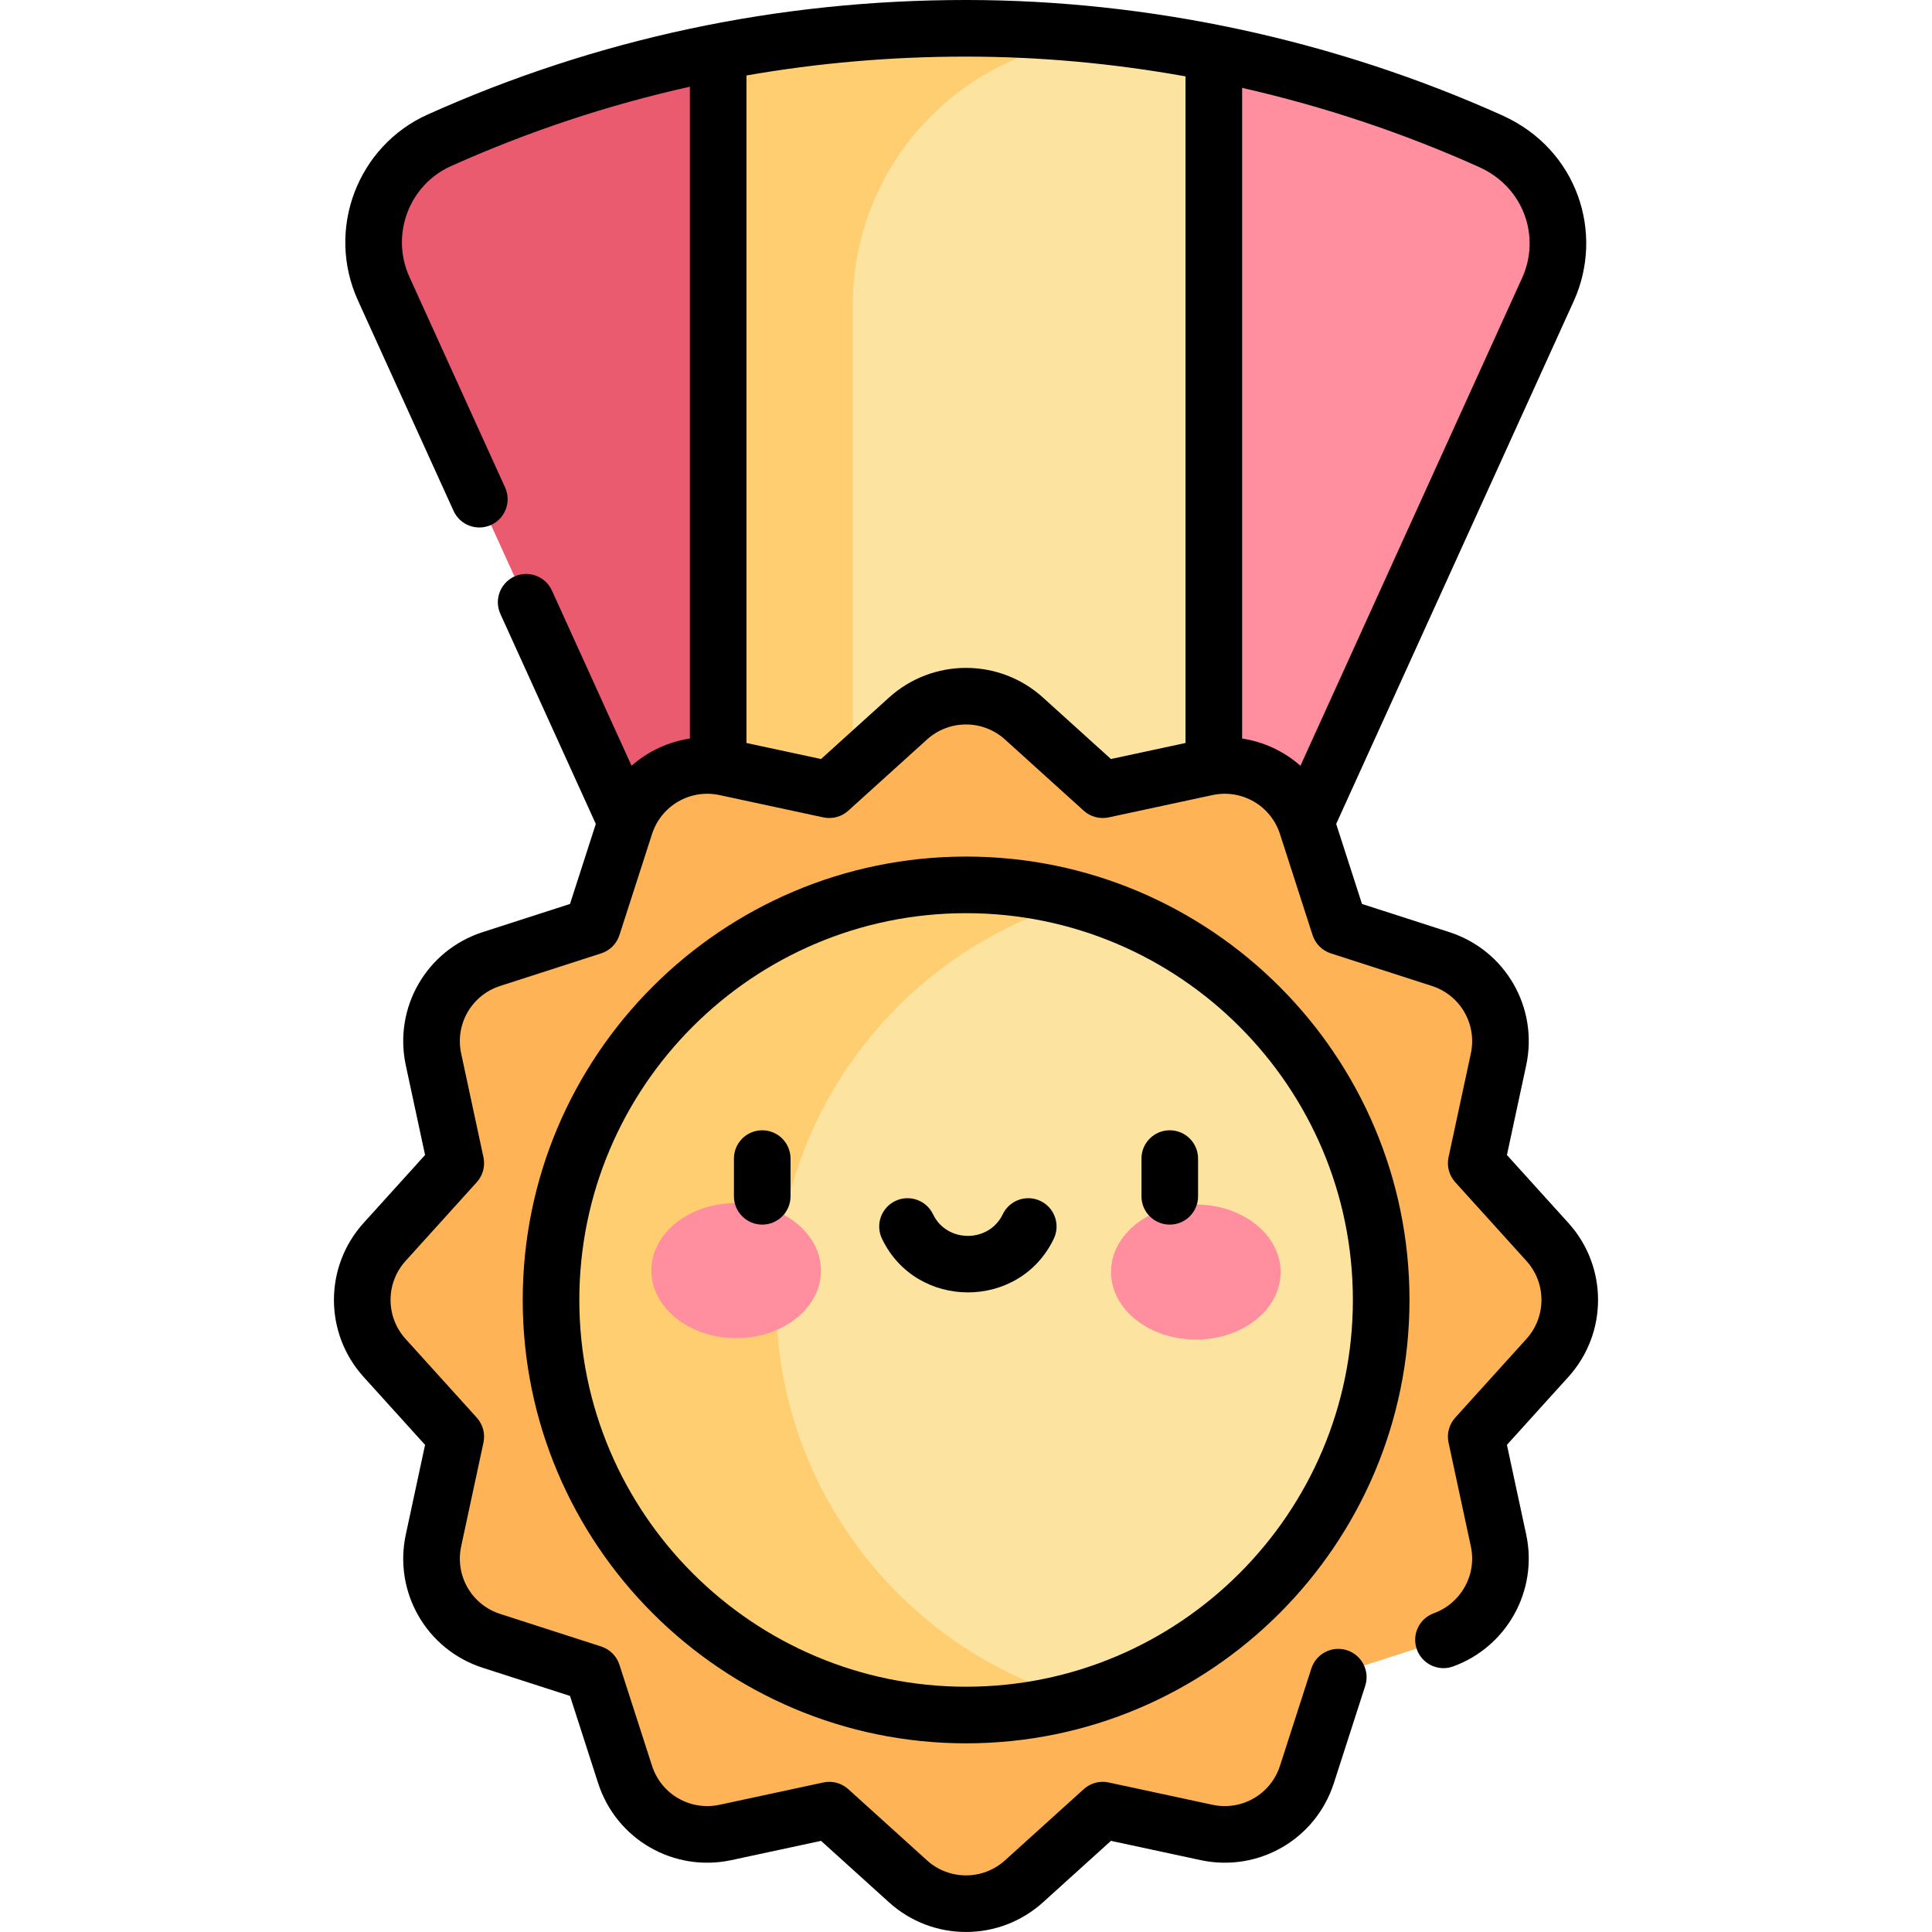 <svg id="Capa_1" enable-background="new 0 0 512 512" height="512" viewBox="0 0 512 512" width="512" xmlns="http://www.w3.org/2000/svg"><g><g><path d="m116.708 37.059c-15.64 6.937-21.657 24.858-15.014 39.477l88.63 195.051 30-156.581-30-101.227c-25.429 4.962-50.021 12.74-73.616 23.28z" fill="#ea5b70"/><path d="m395.112 37.453c-23.523-10.587-48.117-18.451-73.437-23.466l-30 101.019 30 156.581 88.532-194.835c6.549-14.41.761-32.147-15.095-39.299z" fill="#ff8e9e"/></g><g><path d="m259.204 7.5c-2.598 0-5.197 0-7.795 0-20.655.247-41.091 2.377-61.085 6.278v257.808h32.952 32.723v-221.238l40.83-40.34c-12.426-1.52-24.984-2.369-37.625-2.508z" fill="#ffce71"/><path d="m296.83 10.008c-39.118 0-70.83 31.711-70.83 70.83v190.749h95.675v-257.6c-8.21-1.627-16.495-2.957-24.845-3.979z" fill="#fce3a0"/></g><path d="m271.364 190.417 20.865 18.871 27.505-5.91c11.5-2.471 23.002 4.17 26.612 15.365l8.635 26.775 26.775 8.635c11.195 3.61 17.835 15.112 15.365 26.612l-5.91 27.505 18.871 20.865c7.89 8.724 7.89 22.005 0 30.729l-18.871 20.865 5.91 27.505c2.471 11.5-4.17 23.002-15.365 26.612l-26.775 8.635-8.635 26.775c-3.61 11.195-15.112 17.835-26.612 15.365l-27.5-5.913-20.871 18.874c-8.724 7.89-22.005 7.89-30.729 0l-20.865-18.871-27.505 5.91c-11.5 2.471-23.002-4.17-26.612-15.365l-8.635-26.775-26.775-8.635c-11.195-3.61-17.835-15.112-15.365-26.612l5.91-27.505-18.871-20.865c-7.89-8.724-7.89-22.005 0-30.729l18.871-20.865-5.91-27.505c-2.471-11.5 4.17-23.002 15.365-26.612l26.775-8.635 8.635-26.775c3.61-11.195 15.112-17.835 26.612-15.365l27.505 5.91 20.865-18.871c8.725-7.889 22.007-7.889 30.73 0z" fill="#ffb357"/><g><path d="m285.842 238.613h-29.142l-110.7 105.887 110.7 105.887h29.142c46.201-13.038 80.158-55.572 80.158-105.887s-33.957-92.849-80.158-105.887z" fill="#fce3a0"/><path d="m205.685 344.5c0-50.315 33.957-92.848 80.157-105.887-9.494-2.679-19.503-4.113-29.843-4.113-60.654 0-110 49.346-110 110s49.346 110 110 110c10.339 0 20.349-1.434 29.843-4.113-46.199-13.039-80.157-55.572-80.157-105.887z" fill="#ffce71"/></g><g fill="#ff8e9e"><path d="m217.566 336.792c-.031 9.884-10.118 17.865-22.53 17.826s-22.449-8.083-22.418-17.967 10.118-17.866 22.53-17.827 22.449 8.084 22.418 17.968z"/><path d="m294.433 337.033c-.031 9.884 10.006 17.928 22.418 17.967s22.499-7.942 22.53-17.826-10.006-17.929-22.418-17.967c-12.412-.04-22.499 7.941-22.53 17.826z"/></g><g><path d="m415.645 324.105-16.294-18.017 5.103-23.748c3.278-15.231-5.423-30.499-20.396-35.326l-23.117-7.456-6.839-21.205 62.934-138.499c8.231-18.117.95-40.312-18.846-49.24-44.496-20.028-93.675-30.614-142.219-30.614-49.781 0-97.761 10.208-142.603 30.337-18.528 8.297-27.107 30.362-18.503 49.301l25.335 55.756c1.714 3.772 6.161 5.438 9.931 3.726 3.771-1.714 5.439-6.16 3.726-9.931l-25.335-55.756c-5.154-11.345 0-24.49 10.983-29.409 20.467-9.188 41.621-16.208 63.319-21.045v172.741c-5.824.886-11.16 3.429-15.458 7.213l-21.099-46.433c-1.713-3.771-6.161-5.436-9.931-3.726-3.771 1.714-5.439 6.16-3.726 9.931l25.286 55.647-6.838 21.205-23.118 7.456c-14.956 4.823-23.673 20.072-20.395 35.325l5.102 23.749-16.293 18.017c-10.484 11.596-10.462 29.22 0 40.789l16.293 18.016-5.102 23.75c-3.273 15.234 5.42 30.496 20.395 35.325l23.118 7.456 7.455 23.117c4.823 14.956 20.075 23.675 35.326 20.396l23.749-5.104 18.015 16.293c5.6 5.066 12.843 7.855 20.396 7.855 7.551 0 14.794-2.789 20.396-7.854l18.02-16.296 23.743 5.104c15.23 3.278 30.5-5.421 35.327-20.396l8.314-25.782c1.271-3.942-.894-8.168-4.836-9.439-3.936-1.271-8.168.893-9.439 4.836l-8.314 25.782c-2.442 7.572-10.15 11.995-17.898 10.335l-27.5-5.913c-2.359-.512-4.818.15-6.607 1.77l-20.87 18.874c-5.865 5.302-14.796 5.312-20.668 0l-20.865-18.871c-1.789-1.618-4.247-2.274-6.606-1.771l-27.507 5.911c-7.746 1.661-15.455-2.763-17.897-10.335l-8.635-26.774c-.741-2.296-2.541-4.096-4.836-4.836l-26.775-8.635c-7.572-2.442-11.997-10.153-10.333-17.899l5.909-27.506c.507-2.358-.152-4.816-1.77-6.605l-18.87-20.865c-5.314-5.876-5.302-14.804 0-20.668l18.87-20.866c1.618-1.789 2.277-4.247 1.77-6.605l-5.909-27.505c-1.664-7.747 2.762-15.457 10.333-17.899l26.775-8.635c2.296-.74 4.096-2.54 4.836-4.836l8.635-26.774c2.441-7.57 10.154-12 17.898-10.334l27.505 5.91c2.358.508 4.816-.152 6.606-1.771l20.865-18.871c5.865-5.302 14.796-5.312 20.668 0l20.865 18.871c1.79 1.619 4.248 2.279 6.606 1.771l27.507-5.911c7.747-1.661 15.455 2.763 17.897 10.335l8.635 26.774c.74 2.296 2.54 4.096 4.836 4.836l26.774 8.635c7.572 2.442 11.999 10.153 10.334 17.899l-5.91 27.505c-.507 2.358.152 4.816 1.771 6.605l18.87 20.866c5.324 5.887 5.293 14.815.001 20.667l-18.871 20.865c-1.618 1.79-2.277 4.248-1.771 6.606l5.911 27.508c1.647 7.68-2.732 15.154-9.806 17.716-3.895 1.411-5.908 5.711-4.498 9.605 1.411 3.896 5.717 5.911 9.605 4.498 14.149-5.125 22.577-20.026 19.363-34.972l-5.104-23.75 16.295-18.016c10.467-11.573 10.483-29.192.001-40.786zm-101.47-127.204-19.764 4.247-18.015-16.293c-11.593-10.488-29.222-10.462-40.792-.001l-18.016 16.294-19.765-4.247v-176.903c19.027-3.322 38.438-4.998 58.148-4.998 19.419 0 38.944 1.778 58.204 5.24zm30.458 6.032c-4.297-3.785-9.633-6.327-15.457-7.213v-172.433c21.594 4.905 42.724 11.943 62.853 21.003 11.813 5.329 16.301 18.462 11.352 29.359z"/><path d="m256.028 227c-64.79 0-117.5 52.71-117.5 117.5s52.71 117.5 117.5 117.5 117.5-52.71 117.5-117.5-52.71-117.5-117.5-117.5zm0 220c-56.519 0-102.5-45.981-102.5-102.5s45.981-102.5 102.5-102.5 102.5 45.981 102.5 102.5-45.981 102.5-102.5 102.5z"/><path d="m202 299.537c-4.142 0-7.5 3.358-7.5 7.5v10c0 4.142 3.358 7.5 7.5 7.5s7.5-3.358 7.5-7.5v-10c0-4.142-3.358-7.5-7.5-7.5z"/><path d="m310 299.537c-4.142 0-7.5 3.358-7.5 7.5v10c0 4.142 3.358 7.5 7.5 7.5s7.5-3.358 7.5-7.5v-10c0-4.142-3.358-7.5-7.5-7.5z"/><path d="m275.735 318.271c-3.737-1.789-8.215-.206-10.001 3.531-3.644 7.62-14.817 7.635-18.468 0-1.787-3.737-6.266-5.317-10.001-3.531-3.737 1.787-5.318 6.265-3.531 10.001 9.056 18.939 36.449 18.996 45.532 0 1.787-3.737.206-8.215-3.531-10.001z"/></g></g></svg>